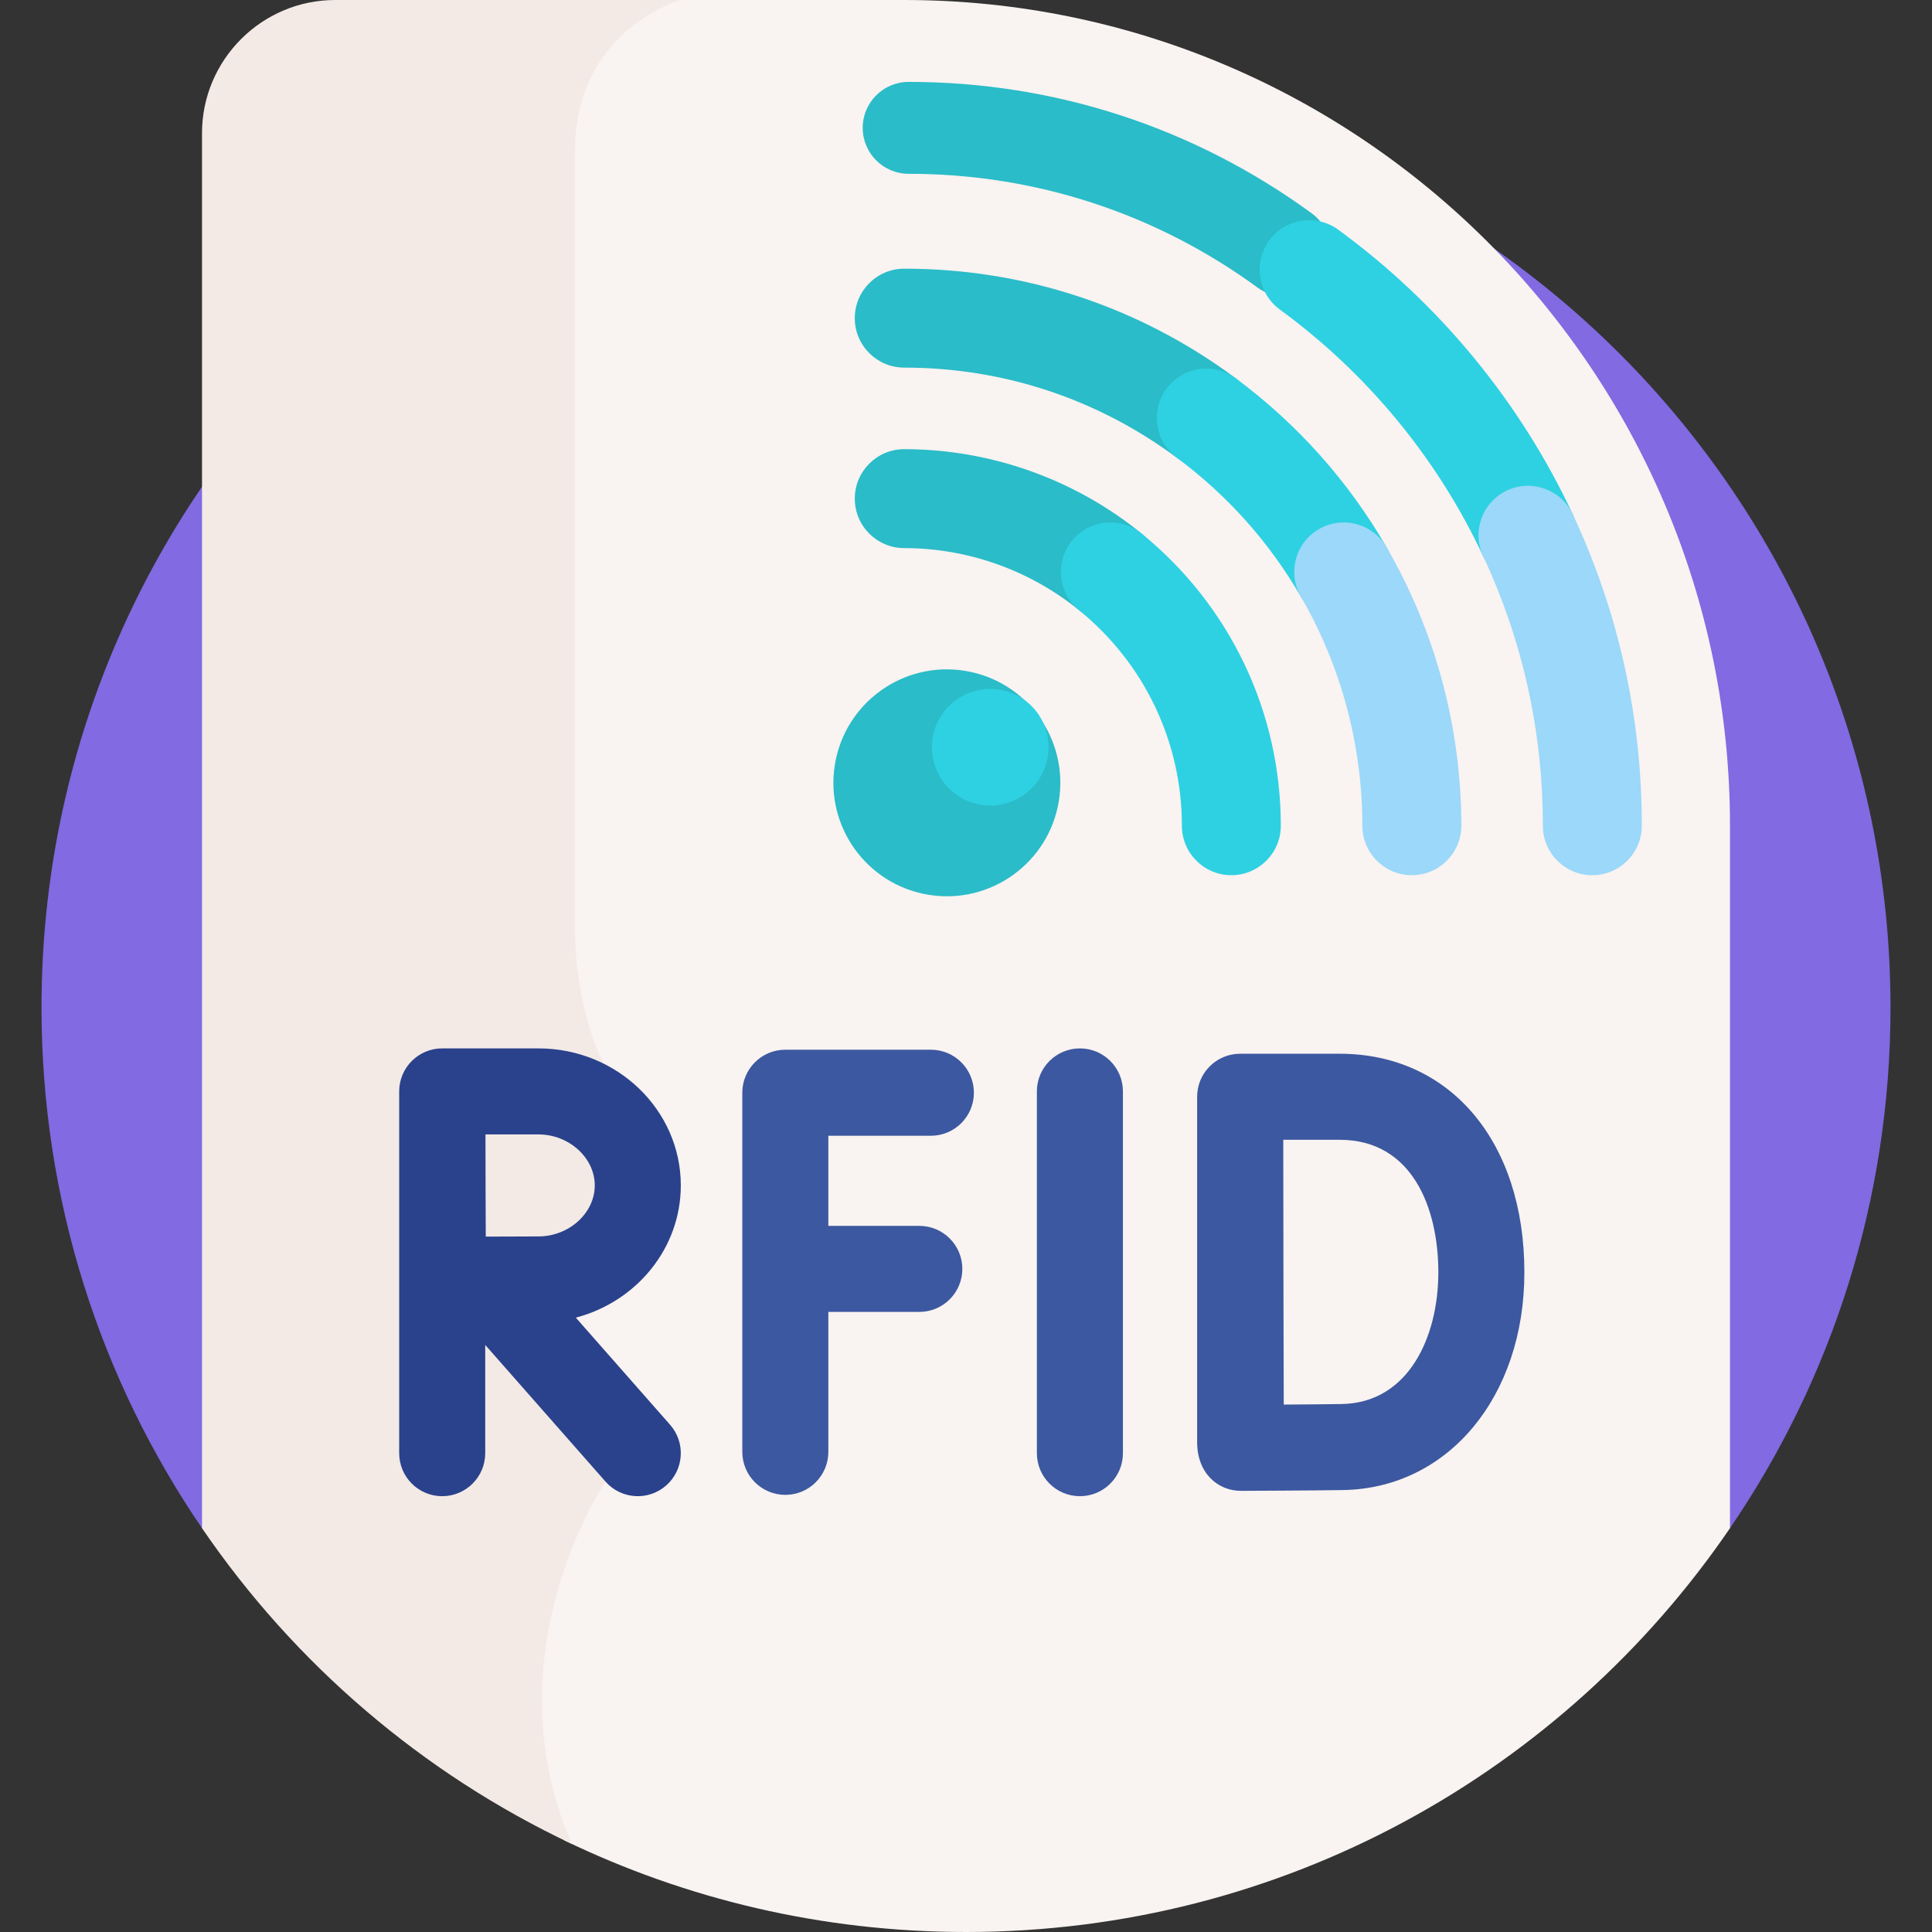 <svg id="Layer_1" enable-background="new 0 0 512 512" height="512" viewBox="0 0 512 512" width="512" xmlns="http://www.w3.org/2000/svg"><rect x="0" y="0" width="512" height="512" fill="#333333" stroke="none"/><g><path d="m53.535 404.983h404.93c26.836-39.299 42.537-86.806 42.537-137.985 0-135.311-109.691-245.002-245.002-245.002s-245.002 109.691-245.002 245.002c0 51.179 15.702 98.686 42.537 137.985z" fill="#816ae2"/><path d="m239.638 0h-63.472c-2.795 1.234-6.753 3.352-10.749 6.767-6.64 5.675-14.555 16.102-14.555 33.548v206.653c-.003.385-.056 9.556 2.498 20.48 3.418 14.625 9.946 25.279 18.879 30.809 2.787 1.726 4.212 3.968 4.355 6.854.773 15.547-34.051 42.41-34.402 42.68l-.901.69 17.49 43.985c-1.96 3.062-9.775 16.059-13.994 34.762-3.49 15.472-4.86 37.255 4.723 60.475 32.2 15.568 68.325 24.297 106.49 24.297 84.132 0 158.35-42.413 202.465-107.017v-186.156c0-120.661-98.166-218.827-218.827-218.827z" fill="#f9f3f1"/><path d="m152.362 40.314c0-32.666 28.059-40.314 28.059-40.314h-91.574c-19.47 0-35.312 15.84-35.312 35.311v369.672c24.516 35.903 58.333 64.946 97.978 83.671-21.982-50.566 8.95-96.017 8.95-96.017l-17.358-43.655s50.924-39 29.924-52-20.667-50-20.667-50 0-174.001 0-206.668z" fill="#f3eae6"/><ellipse cx="250.992" cy="207.472" fill="#2abcc8" rx="30.07" ry="30.07" transform="matrix(.16 -.987 .987 .16 5.995 421.99)"/><ellipse cx="262.492" cy="198.033" fill="#2ed1e2" rx="15.456" ry="15.456" transform="matrix(.16 -.987 .987 .16 24.97 425.415)"/><g><path d="m294.252 164.676c-2.908 0-5.835-.962-8.266-2.941-13.062-10.628-29.522-16.48-46.348-16.48-7.241 0-13.11-5.869-13.11-13.11s5.869-13.11 13.11-13.11c22.836 0 45.173 7.942 62.896 22.363 5.617 4.569 6.465 12.826 1.895 18.443-2.591 3.184-6.368 4.835-10.177 4.835z" fill="#2abcc8"/></g><g><path d="m326.321 231.937c-7.241 0-13.11-5.869-13.11-13.11 0-22.206-9.923-43.015-27.225-57.091-5.617-4.57-6.465-12.828-1.895-18.444 4.569-5.617 12.828-6.464 18.443-1.896 23.448 19.079 36.897 47.301 36.897 77.432 0 7.24-5.869 13.109-13.11 13.109z" fill="#2ed1e2"/></g><g><path d="m319.674 123.894c-2.718 0-5.458-.842-7.808-2.587-21.037-15.625-46.013-23.885-72.229-23.885-7.241 0-13.11-5.869-13.11-13.11s5.869-13.11 13.11-13.11c31.889 0 62.273 10.048 87.864 29.057 5.813 4.317 7.024 12.529 2.706 18.342-2.57 3.463-6.527 5.293-10.533 5.293z" fill="#2abcc8"/></g><g><path d="m340.436 78.55c-2.491 0-5.003-.762-7.169-2.343-27.017-19.724-58.989-30.15-92.463-30.15-6.725 0-12.176-5.451-12.176-12.176s5.451-12.176 12.176-12.176c38.671 0 75.609 12.045 106.823 34.834 5.43 3.965 6.619 11.583 2.654 17.014-2.385 3.265-6.089 4.997-9.845 4.997z" fill="#2abcc8"/></g><g fill="#3c58a0"><path d="m286.186 277.835c-6.296 0-11.4 5.105-11.4 11.4v95.87c0 6.296 5.105 11.4 11.4 11.4 6.296 0 11.4-5.105 11.4-11.4v-95.87c0-6.296-5.104-11.4-11.4-11.4z"/><path d="m246.692 300.986c6.296 0 11.4-5.104 11.4-11.4s-5.104-11.4-11.4-11.4h-38.573c-6.296 0-11.4 5.105-11.4 11.4v95.169c0 6.296 5.104 11.4 11.4 11.4s11.4-5.105 11.4-11.4v-37.085h24.109c6.296 0 11.4-5.105 11.4-11.4 0-6.296-5.105-11.4-11.4-11.4h-24.109v-23.883h27.173z"/><path d="m355.005 279.252h-26.35c-6.302 0-11.412 5.119-11.4 11.421v.073.003 91.427c0 8.306 5.561 12.911 11.59 12.911h.043c.796-.003 19.582-.076 27.087-.207 27.813-.485 48-24.757 48-57.71 0-34.643-19.68-57.918-48.97-57.918zm.571 92.832c-3.526.061-9.788.11-15.37.145-.109-33.576-.051-23.112-.129-70.176h14.928c19.295 0 26.169 18.14 26.169 35.117.001 17.155-7.915 34.604-25.598 34.914z"/></g><path d="m180.421 314.151c0-20.025-16.923-36.316-37.725-36.316h-25.476c-.005 0-.01.001-.016.001-.005 0-.01-.001-.015-.001-6.296 0-11.4 5.105-11.4 11.4v95.87c0 6.296 5.104 11.4 11.4 11.4s11.4-5.105 11.4-11.4v-28.684l31.874 36.216c4.164 4.732 11.369 5.181 16.089 1.026 4.727-4.16 5.186-11.363 1.027-16.09l-24.983-28.386c16.013-4.197 27.825-18.31 27.825-35.036zm-37.725 13.514c-3.239 0-8.844.023-13.963.048-.075-14.6-.026-9.793-.078-27.078h14.041c8.09 0 14.925 6.189 14.925 13.516 0 7.325-6.835 13.514-14.925 13.514z" fill="#2a428c"/><g><path d="m356.11 164.677c-4.523 0-8.922-2.342-11.355-6.537-8.38-14.454-19.445-26.846-32.888-36.833-5.813-4.317-7.024-12.529-2.706-18.342 4.316-5.814 12.53-7.026 18.342-2.706 16.322 12.124 29.759 27.174 39.938 44.73 3.632 6.264 1.497 14.286-4.767 17.917-2.071 1.2-4.333 1.771-6.564 1.771z" fill="#2ed1e2"/></g><g><path d="m404.94 154.969c-4.933 0-9.658-2.798-11.886-7.56-12.088-25.858-30.713-48.457-53.859-65.354-5.847-4.27-7.127-12.471-2.858-18.319 4.272-5.847 12.471-7.126 18.32-2.858 26.704 19.496 48.196 45.578 62.151 75.425 3.066 6.56.235 14.363-6.323 17.43-1.796.839-3.685 1.236-5.545 1.236z" fill="#2ed1e2"/></g><g><path d="m374.153 231.937c-7.241 0-13.11-5.869-13.11-13.11 0-21.325-5.632-42.31-16.286-60.686-3.633-6.263-1.499-14.286 4.765-17.917 6.262-3.632 14.285-1.5 17.918 4.765 12.97 22.368 19.825 47.9 19.825 73.839-.002 7.24-5.871 13.109-13.112 13.109z" fill="#9bd8f9"/></g><g><path d="m421.984 231.937c-7.241 0-13.11-5.869-13.11-13.11 0-24.94-5.322-48.969-15.819-71.419-3.066-6.56-.235-14.363 6.324-17.43 6.561-3.066 14.363-.234 17.43 6.324 12.134 25.953 18.286 53.718 18.286 82.525-.001 7.241-5.87 13.11-13.111 13.11z" fill="#9bd8f9"/></g></g></svg>